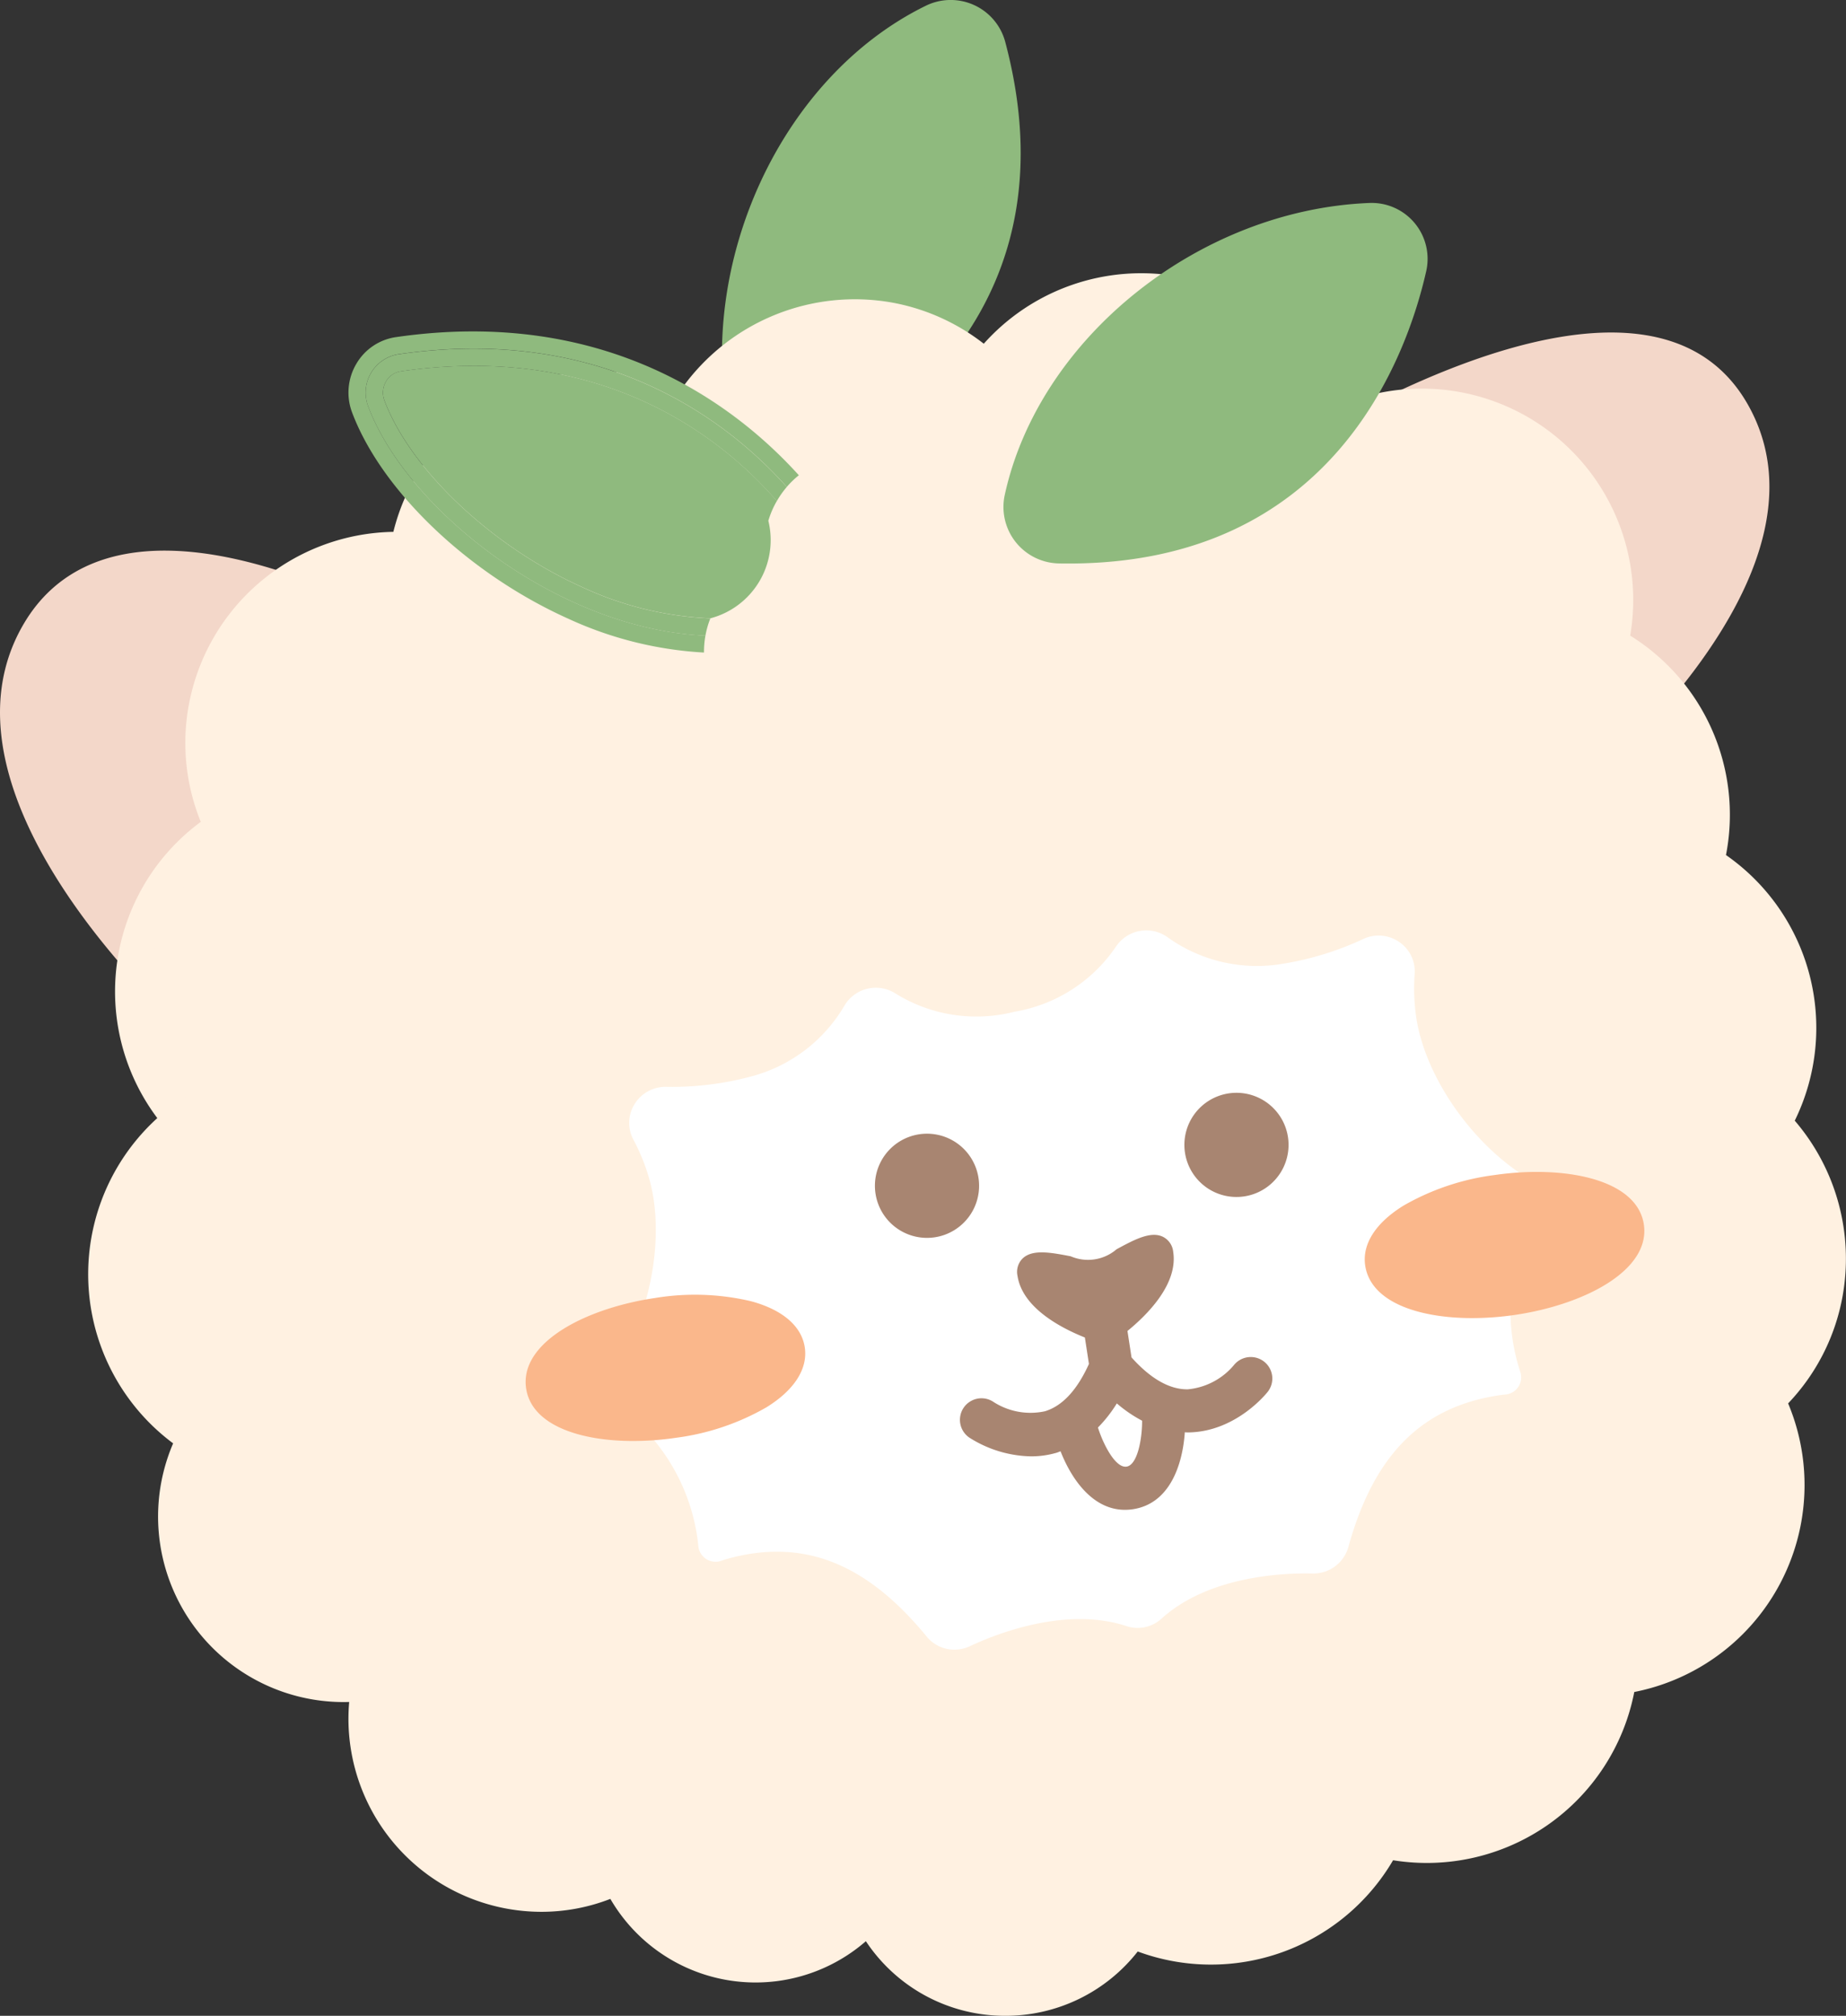 <svg xmlns="http://www.w3.org/2000/svg" width="187.843" height="205.106" viewBox="0 0 187.843 205.106">
  <rect x="0" y="0" width="187.843" height="205.106" fill="#333333" stroke="none"/>
  <g id="그룹_84" data-name="그룹 84" transform="translate(-106.582 -333.59)">
    <g id="그룹_13" data-name="그룹 13" transform="translate(180.044 333.59)">
      <g id="그룹_12" data-name="그룹 12" transform="translate(0)">
        <path id="패스_23" data-name="패스 23" d="M1233.389,1525.069c8.455-4.24,25.722-16.234,19.032-41.375a3.99,3.99,0,0,0-5.64-2.545c-13.292,6.529-22.439,24.493-19.01,41.22A3.94,3.94,0,0,0,1233.389,1525.069Z" transform="translate(-1225.29 -1478.975)" fill="#8fba7e"/>
        <path id="패스_24" data-name="패스 24" d="M1231.989,1527.606a5.707,5.707,0,0,1-2.5-.58,5.612,5.612,0,0,1-3.075-3.943c-3.484-16.989,5.281-35.942,19.953-43.149a5.746,5.746,0,0,1,8.113,3.67c7.076,26.592-11.589,39.206-19.943,43.394h0A5.671,5.671,0,0,1,1231.989,1527.606Zm16.941-44.759a2.285,2.285,0,0,0-1.015.239c-13.084,6.427-21.187,24.052-18.062,39.291a2.124,2.124,0,0,0,1.17,1.491,2.185,2.185,0,0,0,1.941-.007h0c9.422-4.724,24.305-16.118,18.122-39.354a2.187,2.187,0,0,0-1.225-1.457A2.226,2.226,0,0,0,1248.929,1482.847Z" transform="translate(-1225.651 -1479.335)" fill="#8fba7e"/>
      </g>
    </g>
    <g id="그룹_14" data-name="그룹 14" transform="translate(106.582 389.615)">
      <path id="패스_25" data-name="패스 25" d="M1190.595,1558a21.2,21.2,0,0,1,17.77-24.147c.361-.055.719-.078,1.078-.113-11.562-6.339-31.108-14.449-38.555-1.978-6.809,11.4,3.373,25.781,10.771,33.982a21.079,21.079,0,0,1,9.544-5.055A21.151,21.151,0,0,1,1190.595,1558Z" transform="translate(-1166.906 -1523.51)" fill="#f3d7c9"/>
      <path id="패스_26" data-name="패스 26" d="M1181.9,1568.59l-1.188-1.317c-7.3-8.1-18.443-23.548-10.975-36.057,6.12-10.244,20.645-9.768,40.906,1.34l4.982,2.731-5.976.584c-.22.019-.442.038-.664.072a19.466,19.466,0,0,0-16.3,22.147h0a19.043,19.043,0,0,0,.561,2.466l.512,1.78-1.8.415a19.42,19.42,0,0,0-8.752,4.638Zm2.131-41.248c-4.717,0-8.808,1.535-11.278,5.673-5.966,9.99,2.836,23,9.439,30.63a22.956,22.956,0,0,1,7.244-3.84c-.089-.408-.161-.8-.22-1.188h0a22.994,22.994,0,0,1,15.421-25.227C1198.347,1530.311,1190.586,1527.343,1184.031,1527.343Z" transform="translate(-1167.263 -1523.864)" fill="#f3d7c9"/>
    </g>
    <g id="그룹_15" data-name="그룹 15" transform="translate(233.8 367.423)">
      <path id="패스_27" data-name="패스 27" d="M1300.322,1539.142a19.909,19.909,0,0,1-.652,2.519,19.889,19.889,0,0,1,5.965,2.7c7.005-7.705,15.373-19.972,9.674-30.2-7.063-12.677-27.565-3.977-38.287,1.75a19.777,19.777,0,0,1,7.222-.044A20.006,20.006,0,0,1,1300.322,1539.142Z" transform="translate(-1266.145 -1505.864)" fill="#f3d7c9"/>
      <path id="패스_28" data-name="패스 28" d="M1308.151,1547.017l-1.256-.835a18.1,18.1,0,0,0-5.439-2.461l-1.792-.469.566-1.764a18.134,18.134,0,0,0,.6-2.3h0a18.159,18.159,0,0,0-21.25-21.193l-11.2,2.095,10.05-5.369c11.867-6.34,32.931-14.908,40.647-1.056,6.093,10.933-2.026,23.565-9.908,32.235Zm-4.093-6.164a21.64,21.64,0,0,1,3.479,1.6c6.786-7.75,13.318-18.382,8.471-27.081-5.128-9.2-19.2-5.215-29.136-.859a21.76,21.76,0,0,1,17.409,25.306h0C1304.218,1540.16,1304.145,1540.5,1304.059,1540.853Z" transform="translate(-1268.377 -1506.226)" fill="#f3d7c9"/>
    </g>
    <g id="그룹_16" data-name="그룹 16" transform="translate(115.556 361.385)">
      <path id="패스_29" data-name="패스 29" d="M1345.568,1587.569a19.679,19.679,0,0,0-6.873-26.508c.111-.434.228-.864.309-1.312a19.748,19.748,0,0,0-10.05-20.93c.074-.316.164-.624.223-.946a19.751,19.751,0,0,0-29.046-20.805,19.72,19.72,0,0,0-34.738-6.328,19.7,19.7,0,0,0-30.317,4.289A19.757,19.757,0,0,0,1206.539,1529c-.01.058-.011.114-.021.171a19.709,19.709,0,0,0-18.826,28.343,19.694,19.694,0,0,0-4.165,29.755,19.7,19.7,0,0,0,1.383,32.269,17.053,17.053,0,0,0,17.753,24.937,17.845,17.845,0,0,0,25.313,19.74,15.34,15.34,0,0,0,25.577,3.708,15.345,15.345,0,0,0,26.668,1.761,19.728,19.728,0,0,0,25.687-9.127c.266.061.522.137.793.188a19.75,19.75,0,0,0,22.982-15.874c.059-.322.084-.643.127-.964a19.712,19.712,0,0,0,15.108-28.228,19.684,19.684,0,0,0,.652-28.111Z" transform="translate(-1174.036 -1501.066)" fill="#fff1e1"/>
      <path id="패스_30" data-name="패스 30" d="M1267.742,1678.738a16.963,16.963,0,0,1-14.212-7.592,17.09,17.09,0,0,1-26-4.305,19.325,19.325,0,0,1-7.024,1.315,19.65,19.65,0,0,1-19.627-19.627q0-.86.075-1.725c-.191.006-.38.01-.566.01a18.876,18.876,0,0,1-17.349-26.323,21.452,21.452,0,0,1-1.61-33.094,21.441,21.441,0,0,1,4.424-30.142,21.293,21.293,0,0,1-1.22-11.888,21.529,21.529,0,0,1,20.816-17.619,21.509,21.509,0,0,1,24.747-15.987,21.588,21.588,0,0,1,4.61,1.39,21.622,21.622,0,0,1,21.4-8.732,21.393,21.393,0,0,1,9.322,4.186,21.474,21.474,0,0,1,35.972,6.366,21.506,21.506,0,0,1,29.806,23.335,21.441,21.441,0,0,1,9.785,22.12c-.014.068-.026.137-.04.205a21.422,21.422,0,0,1,7,27.027,21.557,21.557,0,0,1,4.862,17.881,21.269,21.269,0,0,1-5.537,10.886,21.465,21.465,0,0,1-15.655,29.365,21.508,21.508,0,0,1-24.543,17.119,21.481,21.481,0,0,1-25.984,9.284A17.068,17.068,0,0,1,1267.742,1678.738Zm-13.827-12.209a1.817,1.817,0,0,1,.231.015,1.757,1.757,0,0,1,1.349.976,13.589,13.589,0,0,0,23.621,1.56,1.752,1.752,0,0,1,2.183-.638,17.973,17.973,0,0,0,23.4-8.314,1.748,1.748,0,0,1,1.954-.922c.119.026.237.057.356.087s.239.063.363.086a18,18,0,0,0,20.943-14.463c.031-.169.049-.339.068-.508l.045-.372a1.756,1.756,0,0,1,1.507-1.507,17.956,17.956,0,0,0,13.764-25.717,1.756,1.756,0,0,1,.376-2.052,17.825,17.825,0,0,0,5.386-9.854,18.038,18.038,0,0,0-4.8-15.756,1.752,1.752,0,0,1-.267-2.081,17.926,17.926,0,0,0-6.263-24.152,1.755,1.755,0,0,1-.782-1.93l.054-.211c.083-.323.169-.647.229-.98a17.944,17.944,0,0,0-9.157-19.071,1.753,1.753,0,0,1-.875-1.946l.087-.35c.043-.169.087-.337.118-.511a17.995,17.995,0,0,0-26.464-18.956,1.756,1.756,0,0,1-2.54-1.042,17.965,17.965,0,0,0-31.649-5.766,1.758,1.758,0,0,1-1.247.694,1.732,1.732,0,0,1-1.352-.463,17.946,17.946,0,0,0-27.618,3.91,1.755,1.755,0,0,1-2.314.65,18,18,0,0,0-26,12.73,1.482,1.482,0,0,1-.019.153,1.765,1.765,0,0,1-1.829,1.454,17.952,17.952,0,0,0-17.149,25.82,1.757,1.757,0,0,1-.635,2.251,17.94,17.94,0,0,0-3.795,27.11,1.755,1.755,0,0,1-.243,2.558,17.948,17.948,0,0,0,1.26,29.4,1.754,1.754,0,0,1,.6,2.3,15.2,15.2,0,0,0-1.8,7.209,15.387,15.387,0,0,0,15.37,15.37,15.16,15.16,0,0,0,2.362-.2,1.756,1.756,0,0,1,1.988,2.095,16.116,16.116,0,0,0,15.769,19.449,15.929,15.929,0,0,0,7.056-1.646,1.757,1.757,0,0,1,2.368.851,13.585,13.585,0,0,0,22.656,3.284A1.76,1.76,0,0,1,1253.915,1666.529Z" transform="translate(-1174.396 -1501.427)" fill="#fff1e1"/>
    </g>
    <g id="그룹_17" data-name="그룹 17" transform="translate(168.881 428.254)">
      <path id="패스_31" data-name="패스 31" d="M1257.719,1564.212a17.408,17.408,0,0,0,11.424-7.375,1.951,1.951,0,0,1,2.768-.493,17.414,17.414,0,0,0,13.136,2.987,33.172,33.172,0,0,0,8.486-2.621,1.919,1.919,0,0,1,2.789,1.846,22.01,22.01,0,0,0,.132,4.465c.881,6.681,5.907,13.679,11.408,17.392a1.9,1.9,0,0,1,.635,2.445,21.794,21.794,0,0,0-1.34,16.834c-.127.014-.253.014-.38.03-9.848,1.3-14.684,7.836-17.149,16.794a1.908,1.908,0,0,1-1.895,1.379c-3.33-.068-11.386.307-16.619,5.063a1.834,1.834,0,0,1-1.8.382c-6.712-2.223-14.227.7-17.242,2.118a1.912,1.912,0,0,1-2.292-.492c-5.888-7.188-12.962-11.2-22.488-8.388-.123.036-.238.087-.36.126a21.8,21.8,0,0,0-8.056-14.842,1.9,1.9,0,0,1-.413-2.491c3.521-5.627,5.274-14.061,3.368-20.526a22.134,22.134,0,0,0-1.691-4.133,1.919,1.919,0,0,1,1.8-2.819,33.138,33.138,0,0,0,8.818-1.049,17.418,17.418,0,0,0,10.8-8.061,1.95,1.95,0,0,1,2.729-.672,17.414,17.414,0,0,0,13.435,2.1" transform="translate(-1216.419 -1554.214)" fill="#fff"/>
      <path id="패스_32" data-name="패스 32" d="M1251.594,1627.761a3.624,3.624,0,0,1-2.811-1.322c-6.261-7.642-12.818-10.124-20.634-7.818-.164.06-.247.091-.335.118a1.757,1.757,0,0,1-2.269-1.49,20.05,20.05,0,0,0-7.417-13.665,3.671,3.671,0,0,1-.8-4.786c3.525-5.631,4.83-13.484,3.173-19.1a20.2,20.2,0,0,0-1.555-3.8,3.625,3.625,0,0,1,.122-3.672,3.7,3.7,0,0,1,3.3-1.729,31.1,31.1,0,0,0,8.323-1,15.61,15.61,0,0,0,9.71-7.253,3.707,3.707,0,0,1,5.162-1.271,15.6,15.6,0,0,0,12.086,1.895c.041-.01.082-.019.125-.026a15.593,15.593,0,0,0,10.277-6.635,3.707,3.707,0,0,1,5.235-.935,15.606,15.606,0,0,0,11.817,2.687,31.151,31.151,0,0,0,8.012-2.465,3.679,3.679,0,0,1,3.715.242,3.624,3.624,0,0,1,1.6,3.306,20.284,20.284,0,0,0,.122,4.107c.764,5.8,5.143,12.451,10.65,16.167a3.666,3.666,0,0,1,1.217,4.7,20.053,20.053,0,0,0-1.233,15.5,1.754,1.754,0,0,1-1.47,2.281c-.09.011-.181.016-.27.023-8.163,1.071-13.148,6-15.767,15.524a3.7,3.7,0,0,1-3.625,2.669c-3.042-.072-10.619.262-15.4,4.607a3.584,3.584,0,0,1-3.53.75c-6.136-2.031-13.2.75-15.947,2.038A3.711,3.711,0,0,1,1251.594,1627.761Zm-18.019-13.487c6.568,0,12.476,3.289,17.924,9.939a.176.176,0,0,0,.189.015c3.133-1.471,11.205-4.626,18.54-2.194,5.784-5.21,14.436-5.6,17.9-5.535.083-.005.153-.038.166-.089,2.827-10.273,8.394-16.112,17-17.8a22.279,22.279,0,0,1-.411-2.222,23.82,23.82,0,0,1,2.412-13.962.144.144,0,0,0-.05-.194c-6.277-4.237-11.281-11.893-12.168-18.619a23.823,23.823,0,0,1-.142-4.819.134.134,0,0,0-.06-.14.186.186,0,0,0-.2,0,35.737,35.737,0,0,1-8.959,2.773,19.088,19.088,0,0,1-14.456-3.286.211.211,0,0,0-.164-.044.217.217,0,0,0-.137.1,20.829,20.829,0,0,1-27.232,5.775.2.2,0,0,0-.164-.033.217.217,0,0,0-.132.106,19.082,19.082,0,0,1-11.878,8.87,35.717,35.717,0,0,1-9.315,1.1.178.178,0,0,0-.182.086.135.135,0,0,0,0,.153,23.77,23.77,0,0,1,1.826,4.464c1.92,6.506.454,15.533-3.564,21.952a.146.146,0,0,0,.033.2,23.809,23.809,0,0,1,7.871,11.78,22.371,22.371,0,0,1,.526,2.2A21.708,21.708,0,0,1,1233.574,1614.274Z" transform="translate(-1216.779 -1554.575)" fill="#fff"/>
    </g>
    <path id="패스_33" data-name="패스 33" d="M1241.491,1571.345a5.3,5.3,0,1,0,6.8,3.129A5.3,5.3,0,0,0,1241.491,1571.345Z" transform="translate(-1042.411 -1122.077)" fill="#a88571"/>
    <path id="패스_34" data-name="패스 34" d="M1266.52,1568.038a5.3,5.3,0,1,0,6.8,3.13A5.3,5.3,0,0,0,1266.52,1568.038Z" transform="translate(-1035.95 -1122.931)" fill="#a88571"/>
    <g id="그룹_18" data-name="그룹 18" transform="translate(160.073 465.337)">
      <ellipse id="타원_1" data-name="타원 1" cx="12.576" cy="5.436" rx="12.576" ry="5.436" transform="translate(0.996 3.879) rotate(-8.332)" fill="#fab78b"/>
      <path id="패스_35" data-name="패스 35" d="M1220.721,1598.921c-5.506,0-10.352-1.646-10.9-5.36-.685-4.672,6.091-8.16,13.138-9.192a24.9,24.9,0,0,1,9.739.328c3.217.864,5.163,2.538,5.482,4.709s-1.066,4.334-3.9,6.086a24.851,24.851,0,0,1-9.236,3.106A30.051,30.051,0,0,1,1220.721,1598.921Zm6.53-11.359a26.319,26.319,0,0,0-3.78.281c-6.926,1.014-10.355,3.973-10.173,5.209s4.314,3.088,11.24,2.075a21.647,21.647,0,0,0,7.9-2.621c1.681-1.038,2.353-2.048,2.273-2.589h0c-.08-.541-1.013-1.316-2.92-1.828A17.821,17.821,0,0,0,1227.251,1587.562Z" transform="translate(-1209.778 -1584.049)" fill="#fab78b"/>
    </g>
    <path id="패스_36" data-name="패스 36" d="M1303.949,1579.363c.435,2.97-4.783,6.2-11.656,7.2s-12.8-.586-13.231-3.557,4.784-6.194,11.656-7.2S1303.513,1576.392,1303.949,1579.363Z" transform="translate(-1031.825 -1120.917)" fill="#fab78b"/>
    <g id="그룹_19" data-name="그룹 19" transform="translate(245.456 452.831)">
      <path id="패스_37" data-name="패스 37" d="M1288.583,1588.982c-5.507,0-10.353-1.646-10.9-5.359-.318-2.173,1.067-4.334,3.9-6.084a24.862,24.862,0,0,1,9.235-3.109c7.046-1.032,14.539.369,15.224,5.039h0c.683,4.67-6.092,8.159-13.138,9.192A30.077,30.077,0,0,1,1288.583,1588.982Zm6.588-11.37a26.44,26.44,0,0,0-3.839.292,21.656,21.656,0,0,0-7.9,2.621c-1.68,1.038-2.352,2.048-2.272,2.589.181,1.236,4.311,3.089,11.239,2.073s10.355-3.973,10.174-5.209h0C1302.428,1578.991,1299.766,1577.612,1295.171,1577.612Z" transform="translate(-1277.641 -1574.109)" fill="#fab78b"/>
    </g>
    <path id="패스_38" data-name="패스 38" d="M1200.063,1509.473a2.089,2.089,0,0,0-1.512,1.024,2.258,2.258,0,0,0-.166,1.95c2.669,7.061,10.955,14.875,20.153,19a34.167,34.167,0,0,0,13.013,3.164,8.229,8.229,0,0,0,5.9-9.926,9.245,9.245,0,0,1,.868-2.018C1232.567,1516.072,1220.474,1506.523,1200.063,1509.473Z" transform="translate(-1052.685 -1138.107)" fill="#8fba7e"/>
    <path id="패스_39" data-name="패스 39" d="M1197.463,1513.787a3.952,3.952,0,0,1,3.069-5.332c20.763-3.008,33.358,6.618,39.518,13.5a9.29,9.29,0,0,1,1.225-1.184c-6.5-7.184-19.645-17.146-40.995-14.055a5.591,5.591,0,0,0-4.032,2.715,5.744,5.744,0,0,0-.425,4.974c3.018,7.988,11.858,16.414,22,20.967a37.936,37.936,0,0,0,13.8,3.439,9.353,9.353,0,0,1,.146-1.725C1216.842,1536.454,1201.446,1524.328,1197.463,1513.787Z" transform="translate(-1053.405 -1138.825)" fill="#8fba7e"/>
    <path id="패스_40" data-name="패스 40" d="M1231.911,1534.976a34.165,34.165,0,0,1-13.013-3.164c-9.2-4.129-17.485-11.944-20.153-19a2.258,2.258,0,0,1,.166-1.95,2.089,2.089,0,0,1,1.512-1.024c20.411-2.95,32.5,6.6,38.253,13.2a9.22,9.22,0,0,1,1.013-1.434c-6.16-6.884-18.754-16.51-39.518-13.5a3.952,3.952,0,0,0-3.069,5.332c3.983,10.541,19.38,22.667,34.306,23.3a9.619,9.619,0,0,1,.223-.946C1231.712,1535.505,1231.808,1535.239,1231.911,1534.976Z" transform="translate(-1053.045 -1138.466)" fill="#8fba7e"/>
    <g id="그룹_21" data-name="그룹 21" transform="translate(208.698 354.234)">
      <g id="그룹_20" data-name="그룹 20" transform="translate(0)">
        <path id="패스_41" data-name="패스 41" d="M1289.373,1501.935c-2.094,9.216-9.612,28.871-35.638,28.376a3.991,3.991,0,0,1-3.819-4.87c3.168-14.466,18.429-27.638,35.491-28.3A3.936,3.936,0,0,1,1289.373,1501.935Z" transform="translate(-1248.066 -1495.383)" fill="#8fba7e"/>
        <path id="패스_42" data-name="패스 42" d="M1255.057,1532.436c-.331,0-.659,0-1-.009a5.746,5.746,0,0,1-5.5-7c3.5-15.97,19.808-29.006,37.138-29.677a5.69,5.69,0,0,1,5.743,6.938C1289.4,1511.689,1281.771,1532.436,1255.057,1532.436Zm30.864-33.181-.084,0c-15.545.6-30.728,12.679-33.844,26.92a2.262,2.262,0,0,0,.428,1.9,2.193,2.193,0,0,0,1.71.843c.312.005.625.009.932.009,23.313,0,30.654-16.869,32.96-27.019h0a2.16,2.16,0,0,0-.455-1.867A2.134,2.134,0,0,0,1285.921,1499.255Z" transform="translate(-1248.426 -1495.743)" fill="#8fba7e"/>
      </g>
    </g>
    <path id="패스_43" data-name="패스 43" d="M1275.852,1592.1a2.2,2.2,0,0,0-3.076.351,6.964,6.964,0,0,1-4.7,2.464h-.052c-1.837,0-3.742-1.1-5.666-3.249l-.413-2.689c2.037-1.662,5.157-4.787,4.656-8.041a1.922,1.922,0,0,0-1.029-1.532c-1.251-.627-2.943.291-4.733,1.258a4.457,4.457,0,0,1-4.669.717c-2-.384-3.886-.746-4.892.22a1.921,1.921,0,0,0-.522,1.77c.5,3.255,4.414,5.3,6.856,6.273l.413,2.69c-1.2,2.65-2.7,4.278-4.477,4.815a6.952,6.952,0,0,1-5.221-.94,2.192,2.192,0,0,0-2.472,3.621,12.089,12.089,0,0,0,6.271,1.907,9.227,9.227,0,0,0,2.636-.376c.128-.038.249-.1.376-.138,1.086,2.781,3.236,5.954,6.549,5.954a5.411,5.411,0,0,0,.829-.064c3.782-.581,5.046-4.607,5.265-7.827.079,0,.157.015.237.015h.165c4.814-.085,7.908-3.969,8.037-4.135A2.185,2.185,0,0,0,1275.852,1592.1Zm-14,10.678c-1.13.176-2.383-2.283-2.91-3.977a13.7,13.7,0,0,0,1.92-2.453,13.75,13.75,0,0,0,2.573,1.76C1263.445,1599.889,1262.982,1602.608,1261.851,1602.781Z" transform="translate(-1040.636 -1119.963)" fill="#a88571"/>
  </g>
</svg>
